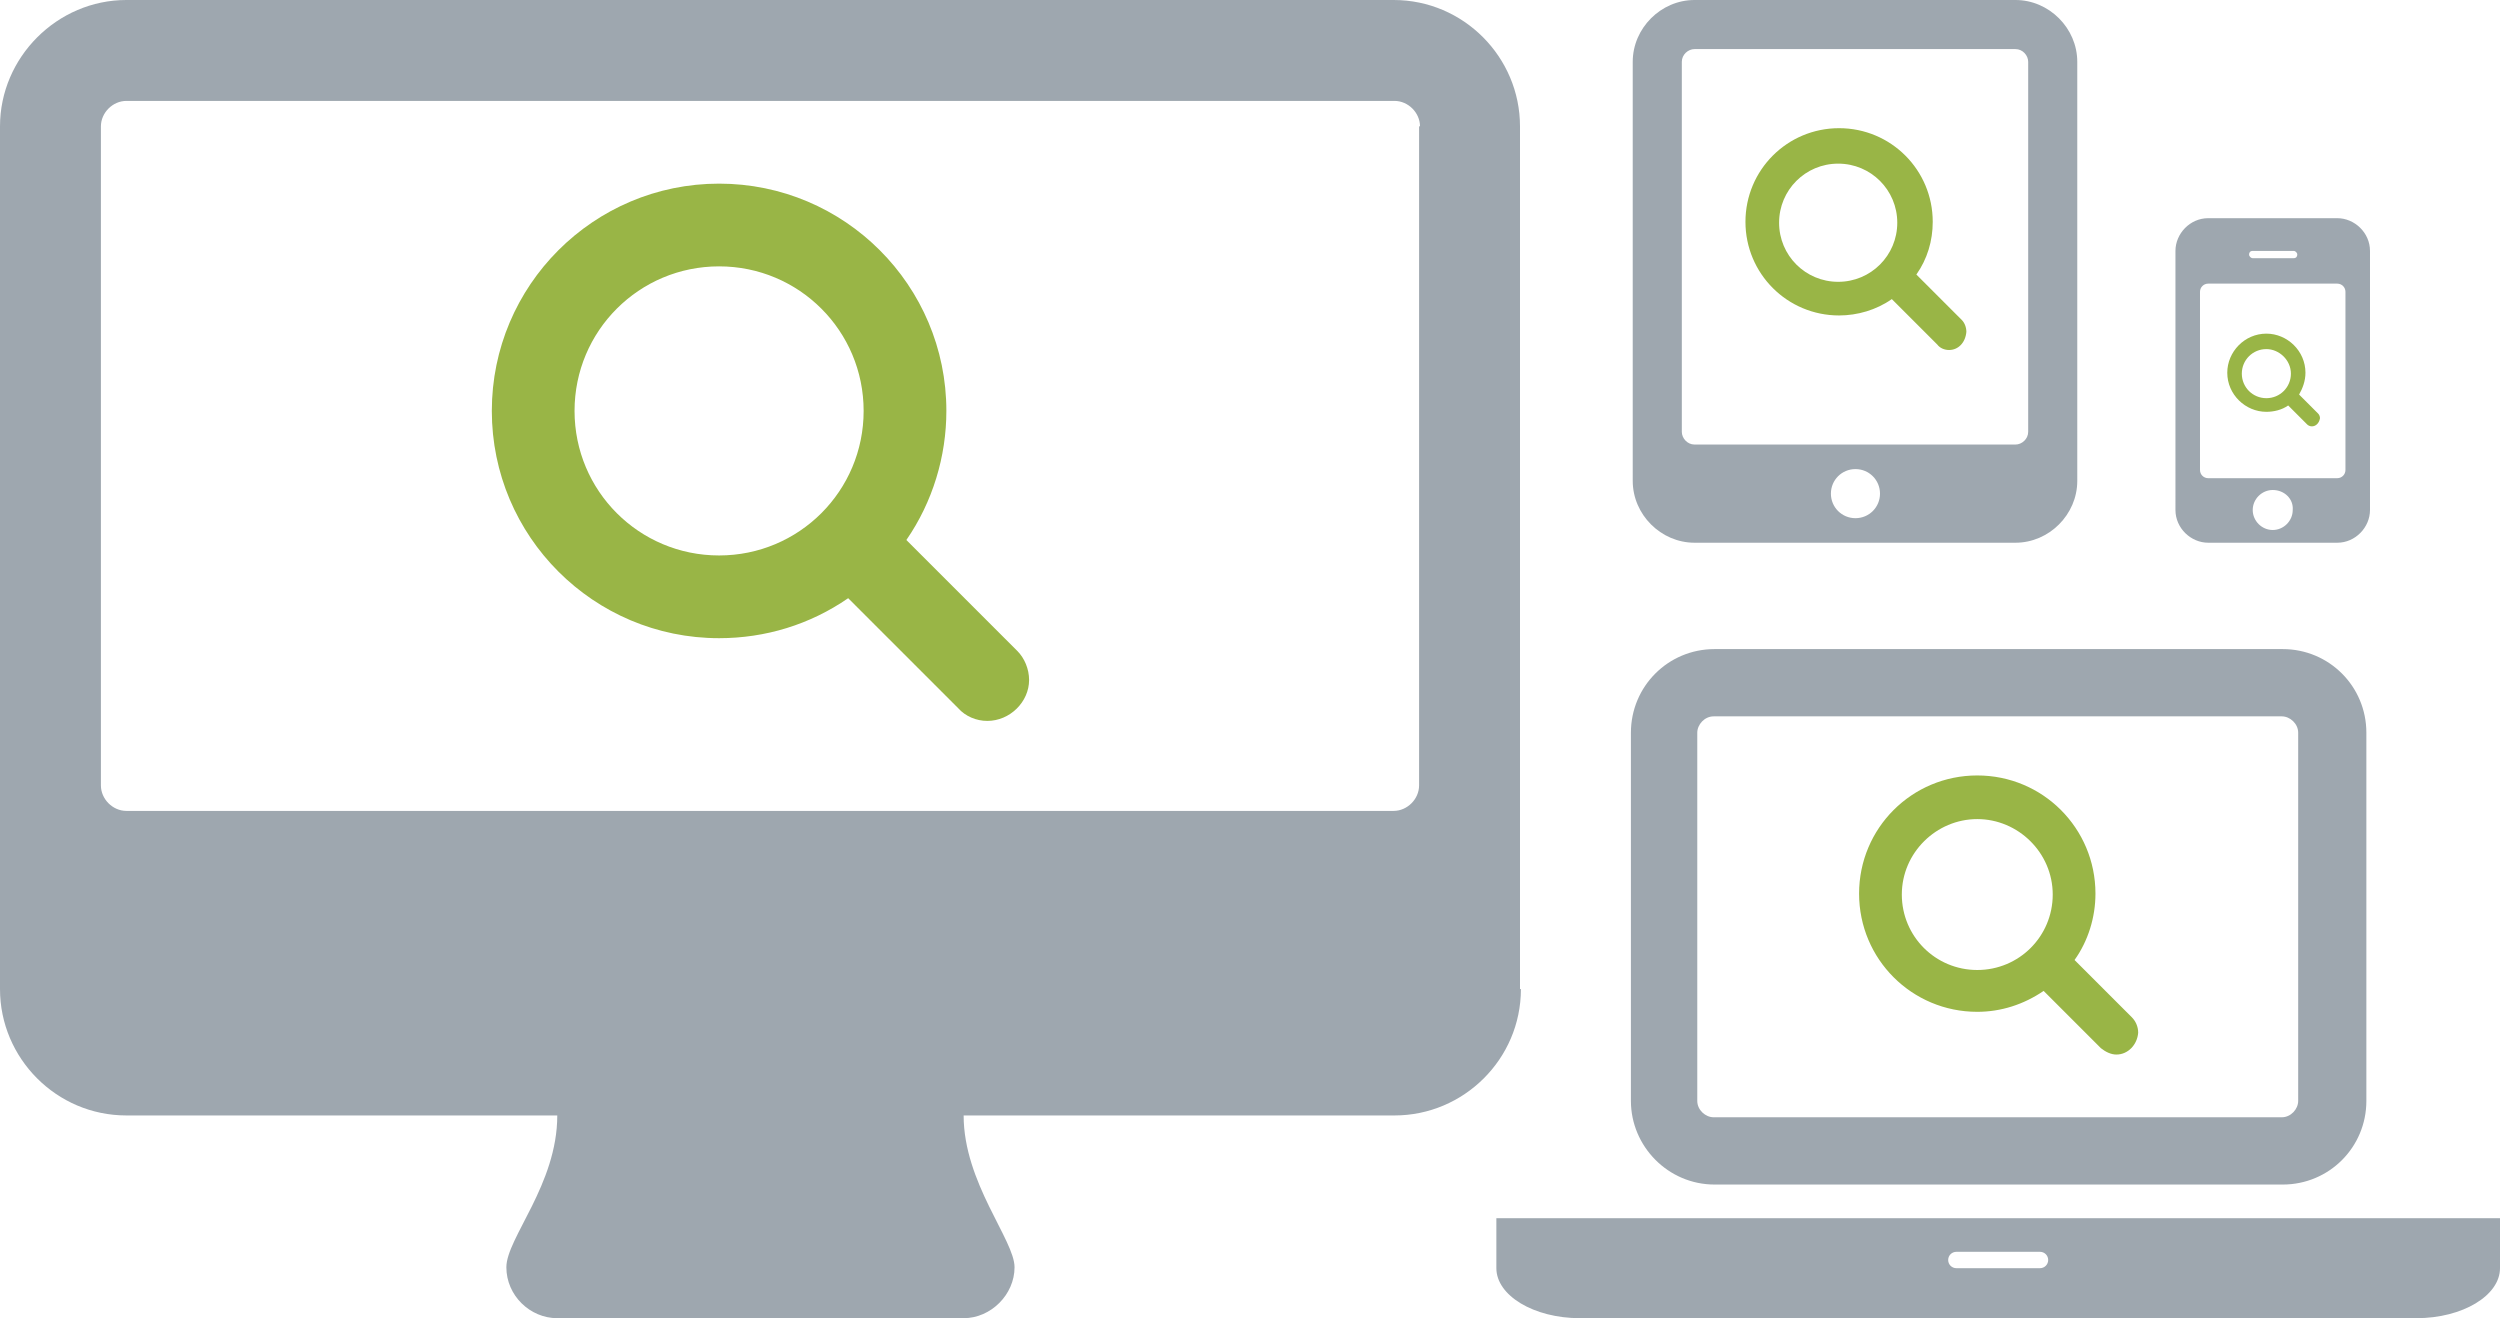 <?xml version="1.0" encoding="utf-8"?>
<!-- Generator: Adobe Illustrator 18.1.1, SVG Export Plug-In . SVG Version: 6.00 Build 0)  -->
<svg version="1.1" xmlns="http://www.w3.org/2000/svg" xmlns:xlink="http://www.w3.org/1999/xlink" x="0px" y="0px"
	 viewBox="0 0 275 145" enable-background="new 0 0 275 145" xml:space="preserve">
<g id="Layer_1" display="none">
	<g display="inline">
		<g>
			<path fill="#9EA7AF" d="M260.7,56.1c0,1.9-1.6,3.6-3.6,3.6h-14.2c-1.9,0-3.6-1.6-3.6-3.6V27.6c0-1.9,1.6-3.6,3.6-3.6h14.2
				c1.9,0,3.6,1.6,3.6,3.6V56.1z M258,32.1c0-0.5-0.4-0.9-0.9-0.9h-14.2c-0.5,0-0.9,0.4-0.9,0.9v19.6c0,0.5,0.4,0.9,0.9,0.9h14.2
				c0.5,0,0.9-0.4,0.9-0.9V32.1z M252.3,27.6h-4.5c-0.3,0-0.4,0.2-0.4,0.4s0.2,0.4,0.4,0.4h4.5c0.3,0,0.4-0.2,0.4-0.4
				S252.5,27.6,252.3,27.6z M250,53.9c-1.2,0-2.2,1-2.2,2.2c0,1.2,1,2.2,2.2,2.2c1.2,0,2.2-1,2.2-2.2
				C252.3,54.9,251.3,53.9,250,53.9z"/>
		</g>
		<g>
			<path fill="#99B546" d="M255.8,44.1c0,0.1-0.1,0.2-0.2,0.2h-0.5V45c0,0.6-0.5,1.1-1.1,1.1c-0.6,0-1.1-0.5-1.1-1.1v-0.7h-5.7V45
				c0,0.6-0.5,1.1-1.1,1.1c-0.6,0-1.1-0.5-1.1-1.1v-0.7h-0.5c-0.1,0-0.2-0.1-0.2-0.2v-2.2c0-0.7,0.6-1.3,1.3-1.3h0.2l0.6-2.4
				c0.2-0.7,0.9-1.2,1.6-1.2h4.3c0.7,0,1.4,0.5,1.6,1.2l0.6,2.4h0.2c0.7,0,1.3,0.6,1.3,1.3V44.1z M246.1,41.5
				c-0.5,0-0.9,0.4-0.9,0.9c0,0.5,0.4,0.9,0.9,0.9s0.9-0.4,0.9-0.9C247,41.9,246.6,41.5,246.1,41.5z M252.9,40.6l-0.5-2
				c0-0.1-0.1-0.2-0.2-0.2h-4.3c-0.1,0-0.2,0.1-0.2,0.2l-0.5,2H252.9z M254,41.5c-0.5,0-0.9,0.4-0.9,0.9c0,0.5,0.4,0.9,0.9,0.9
				s0.9-0.4,0.9-0.9C254.9,41.9,254.5,41.5,254,41.5z"/>
		</g>
	</g>
	<g display="inline">
		<g>
			<path fill="#99B546" d="M238,108.9c0,0.3-0.2,0.6-0.6,0.6h-1.7v2.3c0,1.9-1.5,3.4-3.4,3.4c-1.9,0-3.4-1.5-3.4-3.4v-2.3h-18.1v2.3
				c0,1.9-1.5,3.4-3.4,3.4c-1.9,0-3.4-1.5-3.4-3.4v-2.3h-1.7c-0.3,0-0.6-0.2-0.6-0.6v-6.8c0-2.2,1.8-4,4-4h0.5l1.9-7.4
				c0.5-2.2,2.7-3.9,5-3.9h13.6c2.3,0,4.5,1.7,5,3.9l1.9,7.4h0.5c2.2,0,4,1.8,4,4V108.9z M207.3,101c-1.6,0-2.8,1.3-2.8,2.8
				c0,1.6,1.3,2.8,2.8,2.8s2.8-1.3,2.8-2.8C210.2,102.2,208.9,101,207.3,101z M228.8,98.1l-1.6-6.3c-0.1-0.2-0.4-0.5-0.6-0.5H213
				c-0.2,0-0.6,0.3-0.6,0.5l-1.6,6.3H228.8z M232.3,101c-1.6,0-2.8,1.3-2.8,2.8c0,1.6,1.3,2.8,2.8,2.8c1.6,0,2.8-1.3,2.8-2.8
				C235.1,102.2,233.9,101,232.3,101z"/>
		</g>
		<g>
			<path fill="#9EA7AF" d="M275,134v5.5c0,3-4.1,5.5-9.2,5.5h-92c-5.1,0-9.2-2.5-9.2-5.5V134h9.2h92H275z M179.4,121.1V80.6
				c0-5.1,4.1-9.2,9.2-9.2h62.5c5.1,0,9.2,4.1,9.2,9.2v40.5c0,5.1-4.1,9.2-9.2,9.2h-62.5C183.5,130.3,179.4,126.1,179.4,121.1z
				 M186.7,121.1c0,1,0.9,1.8,1.8,1.8h62.5c1,0,1.8-0.9,1.8-1.8V80.6c0-1-0.9-1.8-1.8-1.8h-62.5c-1,0-1.8,0.9-1.8,1.8V121.1z
				 M225.3,138.6c0-0.5-0.4-0.9-0.9-0.9h-9.2c-0.5,0-0.9,0.4-0.9,0.9c0,0.5,0.4,0.9,0.9,0.9h9.2
				C224.9,139.5,225.3,139.1,225.3,138.6z"/>
		</g>
	</g>
	<g display="inline">
		<g>
			<path fill="#99B546" d="M120.8,66.8c0,0.7-0.5,1.2-1.2,1.2h-3.5v4.6c0,3.8-3.1,7-7,7s-7-3.1-7-7V68H65.1v4.6c0,3.8-3.1,7-7,7
				s-7-3.1-7-7V68h-3.5c-0.7,0-1.2-0.5-1.2-1.2V52.9c0-4.5,3.6-8.1,8.1-8.1h1l3.8-15.2c1.1-4.6,5.6-8,10.3-8h27.9
				c4.7,0,9.2,3.4,10.3,8l3.8,15.2h1c4.5,0,8.1,3.6,8.1,8.1V66.8z M58.1,50.6c-3.2,0-5.8,2.6-5.8,5.8s2.6,5.8,5.8,5.8
				c3.2,0,5.8-2.6,5.8-5.8S61.3,50.6,58.1,50.6z M102.1,44.8l-3.2-13c-0.1-0.4-0.8-1-1.3-1H69.7c-0.4,0-1.2,0.6-1.3,1l-3.2,13H102.1
				z M109.2,50.6c-3.2,0-5.8,2.6-5.8,5.8s2.6,5.8,5.8,5.8s5.8-2.6,5.8-5.8S112.4,50.6,109.2,50.6z"/>
		</g>
		<g>
			<path fill="#9EA7AF" d="M167.3,108.8c0,7.7-6.3,13.9-13.9,13.9H106c0,7.4,5.6,13.7,5.6,16.7S109,145,106,145H61.3
				c-3,0-5.6-2.5-5.6-5.6c0-3.2,5.6-9.1,5.6-16.7H13.9c-7.7,0-13.9-6.3-13.9-13.9V13.9C0,6.3,6.3,0,13.9,0h139.4
				c7.7,0,13.9,6.3,13.9,13.9V108.8z M156.2,13.9c0-1.5-1.3-2.8-2.8-2.8H13.9c-1.5,0-2.8,1.3-2.8,2.8v72.5c0,1.5,1.3,2.8,2.8,2.8
				h139.4c1.5,0,2.8-1.3,2.8-2.8V13.9z"/>
		</g>
	</g>
	<g display="inline">
		<g>
			<path fill="#99B546" d="M217.3,33.3c0,0.2-0.2,0.4-0.4,0.4h-1.2v1.6c0,1.4-1.1,2.5-2.5,2.5c-1.4,0-2.5-1.1-2.5-2.5v-1.6h-13.2
				v1.6c0,1.4-1.1,2.5-2.5,2.5c-1.4,0-2.5-1.1-2.5-2.5v-1.6h-1.2c-0.2,0-0.4-0.2-0.4-0.4v-4.9c0-1.6,1.3-2.9,2.9-2.9h0.4l1.4-5.4
				c0.4-1.6,2-2.8,3.6-2.8h9.9c1.7,0,3.2,1.2,3.6,2.8l1.4,5.4h0.4c1.6,0,2.9,1.3,2.9,2.9V33.3z M195,27.5c-1.1,0-2.1,0.9-2.1,2.1
				s0.9,2.1,2.1,2.1c1.1,0,2.1-0.9,2.1-2.1S196.2,27.5,195,27.5z M210.6,25.5l-1.1-4.6c0-0.1-0.3-0.3-0.5-0.3h-9.9
				c-0.2,0-0.4,0.2-0.5,0.3l-1.1,4.6H210.6z M213.2,27.5c-1.1,0-2.1,0.9-2.1,2.1s0.9,2.1,2.1,2.1c1.1,0,2.1-0.9,2.1-2.1
				S214.3,27.5,213.2,27.5z"/>
		</g>
		<g>
			<path fill="#9EA7AF" d="M228.5,52.9c0,3.7-3.1,6.8-6.8,6.8h-35.3c-3.7,0-6.8-3.1-6.8-6.8V6.8c0-3.7,3.1-6.8,6.8-6.8h35.3
				c3.7,0,6.8,3.1,6.8,6.8V52.9z M223.1,6.8c0-0.7-0.6-1.4-1.4-1.4h-35.3c-0.7,0-1.4,0.6-1.4,1.4v40.7c0,0.7,0.6,1.4,1.4,1.4h35.3
				c0.7,0,1.4-0.6,1.4-1.4V6.8z M204.1,51.6c-1.5,0-2.7,1.2-2.7,2.7c0,1.5,1.2,2.7,2.7,2.7s2.7-1.2,2.7-2.7
				C206.8,52.8,205.6,51.6,204.1,51.6z"/>
		</g>
	</g>
</g>
<g id="Layer_2">
	<g>
		<path fill="#9EA7AF" d="M260.7,56.1c0,1.9-1.6,3.6-3.6,3.6h-14.2c-1.9,0-3.6-1.6-3.6-3.6V27.6c0-1.9,1.6-3.6,3.6-3.6h14.2
			c1.9,0,3.6,1.6,3.6,3.6V56.1z M258,32.1c0-0.5-0.4-0.9-0.9-0.9h-14.2c-0.5,0-0.9,0.4-0.9,0.9v19.6c0,0.5,0.4,0.9,0.9,0.9h14.2
			c0.5,0,0.9-0.4,0.9-0.9V32.1z M252.3,27.6h-4.5c-0.3,0-0.4,0.2-0.4,0.4s0.2,0.4,0.4,0.4h4.5c0.3,0,0.4-0.2,0.4-0.4
			S252.5,27.6,252.3,27.6z M250,53.9c-1.2,0-2.2,1-2.2,2.2c0,1.2,1,2.2,2.2,2.2c1.2,0,2.2-1,2.2-2.2C252.3,54.9,251.3,53.9,250,53.9
			z"/>
	</g>
	<g>
		<path fill="#9EA7AF" d="M275,134v5.5c0,3-4.1,5.5-9.2,5.5h-92c-5.1,0-9.2-2.5-9.2-5.5V134h9.2h92H275z M179.4,121.1V80.6
			c0-5.1,4.1-9.2,9.2-9.2h62.5c5.1,0,9.2,4.1,9.2,9.2v40.5c0,5.1-4.1,9.2-9.2,9.2h-62.5C183.5,130.3,179.4,126.1,179.4,121.1z
			 M186.7,121.1c0,1,0.9,1.8,1.8,1.8h62.5c1,0,1.8-0.9,1.8-1.8V80.6c0-1-0.9-1.8-1.8-1.8h-62.5c-1,0-1.8,0.9-1.8,1.8V121.1z
			 M225.3,138.6c0-0.5-0.4-0.9-0.9-0.9h-9.2c-0.5,0-0.9,0.4-0.9,0.9c0,0.5,0.4,0.9,0.9,0.9h9.2C224.9,139.5,225.3,139.1,225.3,138.6
			z"/>
	</g>
	<g>
		<path fill="#9EA7AF" d="M167.3,108.8c0,7.7-6.3,13.9-13.9,13.9H106c0,7.4,5.6,13.7,5.6,16.7S109,145,106,145H61.3
			c-3,0-5.6-2.5-5.6-5.6c0-3.2,5.6-9.1,5.6-16.7H13.9c-7.7,0-13.9-6.3-13.9-13.9V13.9C0,6.3,6.3,0,13.9,0h139.4
			c7.7,0,13.9,6.3,13.9,13.9V108.8z M156.2,13.9c0-1.5-1.3-2.8-2.8-2.8H13.9c-1.5,0-2.8,1.3-2.8,2.8v72.5c0,1.5,1.3,2.8,2.8,2.8
			h139.4c1.5,0,2.8-1.3,2.8-2.8V13.9z"/>
	</g>
	<g>
		<path fill="#9EA7AF" d="M228.5,52.9c0,3.7-3.1,6.8-6.8,6.8h-35.3c-3.7,0-6.8-3.1-6.8-6.8V6.8c0-3.7,3.1-6.8,6.8-6.8h35.3
			c3.7,0,6.8,3.1,6.8,6.8V52.9z M223.1,6.8c0-0.7-0.6-1.4-1.4-1.4h-35.3c-0.7,0-1.4,0.6-1.4,1.4v40.7c0,0.7,0.6,1.4,1.4,1.4h35.3
			c0.7,0,1.4-0.6,1.4-1.4V6.8z M204.1,51.6c-1.5,0-2.7,1.2-2.7,2.7c0,1.5,1.2,2.7,2.7,2.7s2.7-1.2,2.7-2.7
			C206.8,52.8,205.6,51.6,204.1,51.6z"/>
	</g>
	<g>
		<path fill="#99B546" d="M108.6,79.3c-1.2,0-2.4-0.5-3.2-1.4L93.3,65.8c-4.2,2.9-9.1,4.4-14.2,4.4c-13.8,0-25-11.2-25-25
			c0-13.8,11.2-25,25-25s25,11.2,25,25c0,5-1.5,10-4.4,14.2l12.2,12.2c0.8,0.8,1.3,2,1.3,3.2C113.2,77.2,111.1,79.3,108.6,79.3z
			 M79.1,29.3c-8.8,0-15.9,7.1-15.9,15.9s7.1,15.9,15.9,15.9S95,54,95,45.2S87.9,29.3,79.1,29.3z"/>
	</g>
	<g>
		<path fill="#99B546" d="M214.4,38.5c-0.5,0-1-0.2-1.3-0.6l-5-5c-1.7,1.2-3.8,1.8-5.8,1.8c-5.7,0-10.3-4.6-10.3-10.3
			c0-5.7,4.6-10.3,10.3-10.3c5.7,0,10.3,4.6,10.3,10.3c0,2.1-0.6,4.1-1.8,5.8l5,5c0.3,0.3,0.5,0.8,0.5,1.3
			C216.2,37.7,215.4,38.5,214.4,38.5z M202.2,18c-3.6,0-6.5,2.9-6.5,6.5s2.9,6.5,6.5,6.5s6.5-2.9,6.5-6.5S205.8,18,202.2,18z"/>
	</g>
	<g>
		<path fill="#99B546" d="M232.8,116c-0.6,0-1.2-0.3-1.7-0.7l-6.3-6.3c-2.2,1.5-4.7,2.3-7.3,2.3c-7.2,0-13-5.8-13-13
			c0-7.2,5.8-13,13-13c7.2,0,13,5.8,13,13c0,2.6-0.8,5.2-2.3,7.3l6.3,6.3c0.4,0.4,0.7,1,0.7,1.7C235.1,114.9,234.1,116,232.8,116z
			 M217.5,90.1c-4.5,0-8.3,3.7-8.3,8.3s3.7,8.3,8.3,8.3s8.3-3.7,8.3-8.3S222,90.1,217.5,90.1z"/>
	</g>
	<g>
		<path fill="#99B546" d="M254.3,46.9c-0.2,0-0.4-0.1-0.5-0.2l-2.1-2.1c-0.7,0.5-1.6,0.7-2.4,0.7c-2.3,0-4.3-1.9-4.3-4.3
			c0-2.3,1.9-4.3,4.3-4.3c2.3,0,4.3,1.9,4.3,4.3c0,0.9-0.3,1.7-0.7,2.4l2.1,2.1c0.1,0.1,0.2,0.3,0.2,0.5
			C255.1,46.6,254.7,46.9,254.3,46.9z M249.3,38.4c-1.5,0-2.7,1.2-2.7,2.7s1.2,2.7,2.7,2.7c1.5,0,2.7-1.2,2.7-2.7
			S250.7,38.4,249.3,38.4z"/>
	</g>
</g>
</svg>
